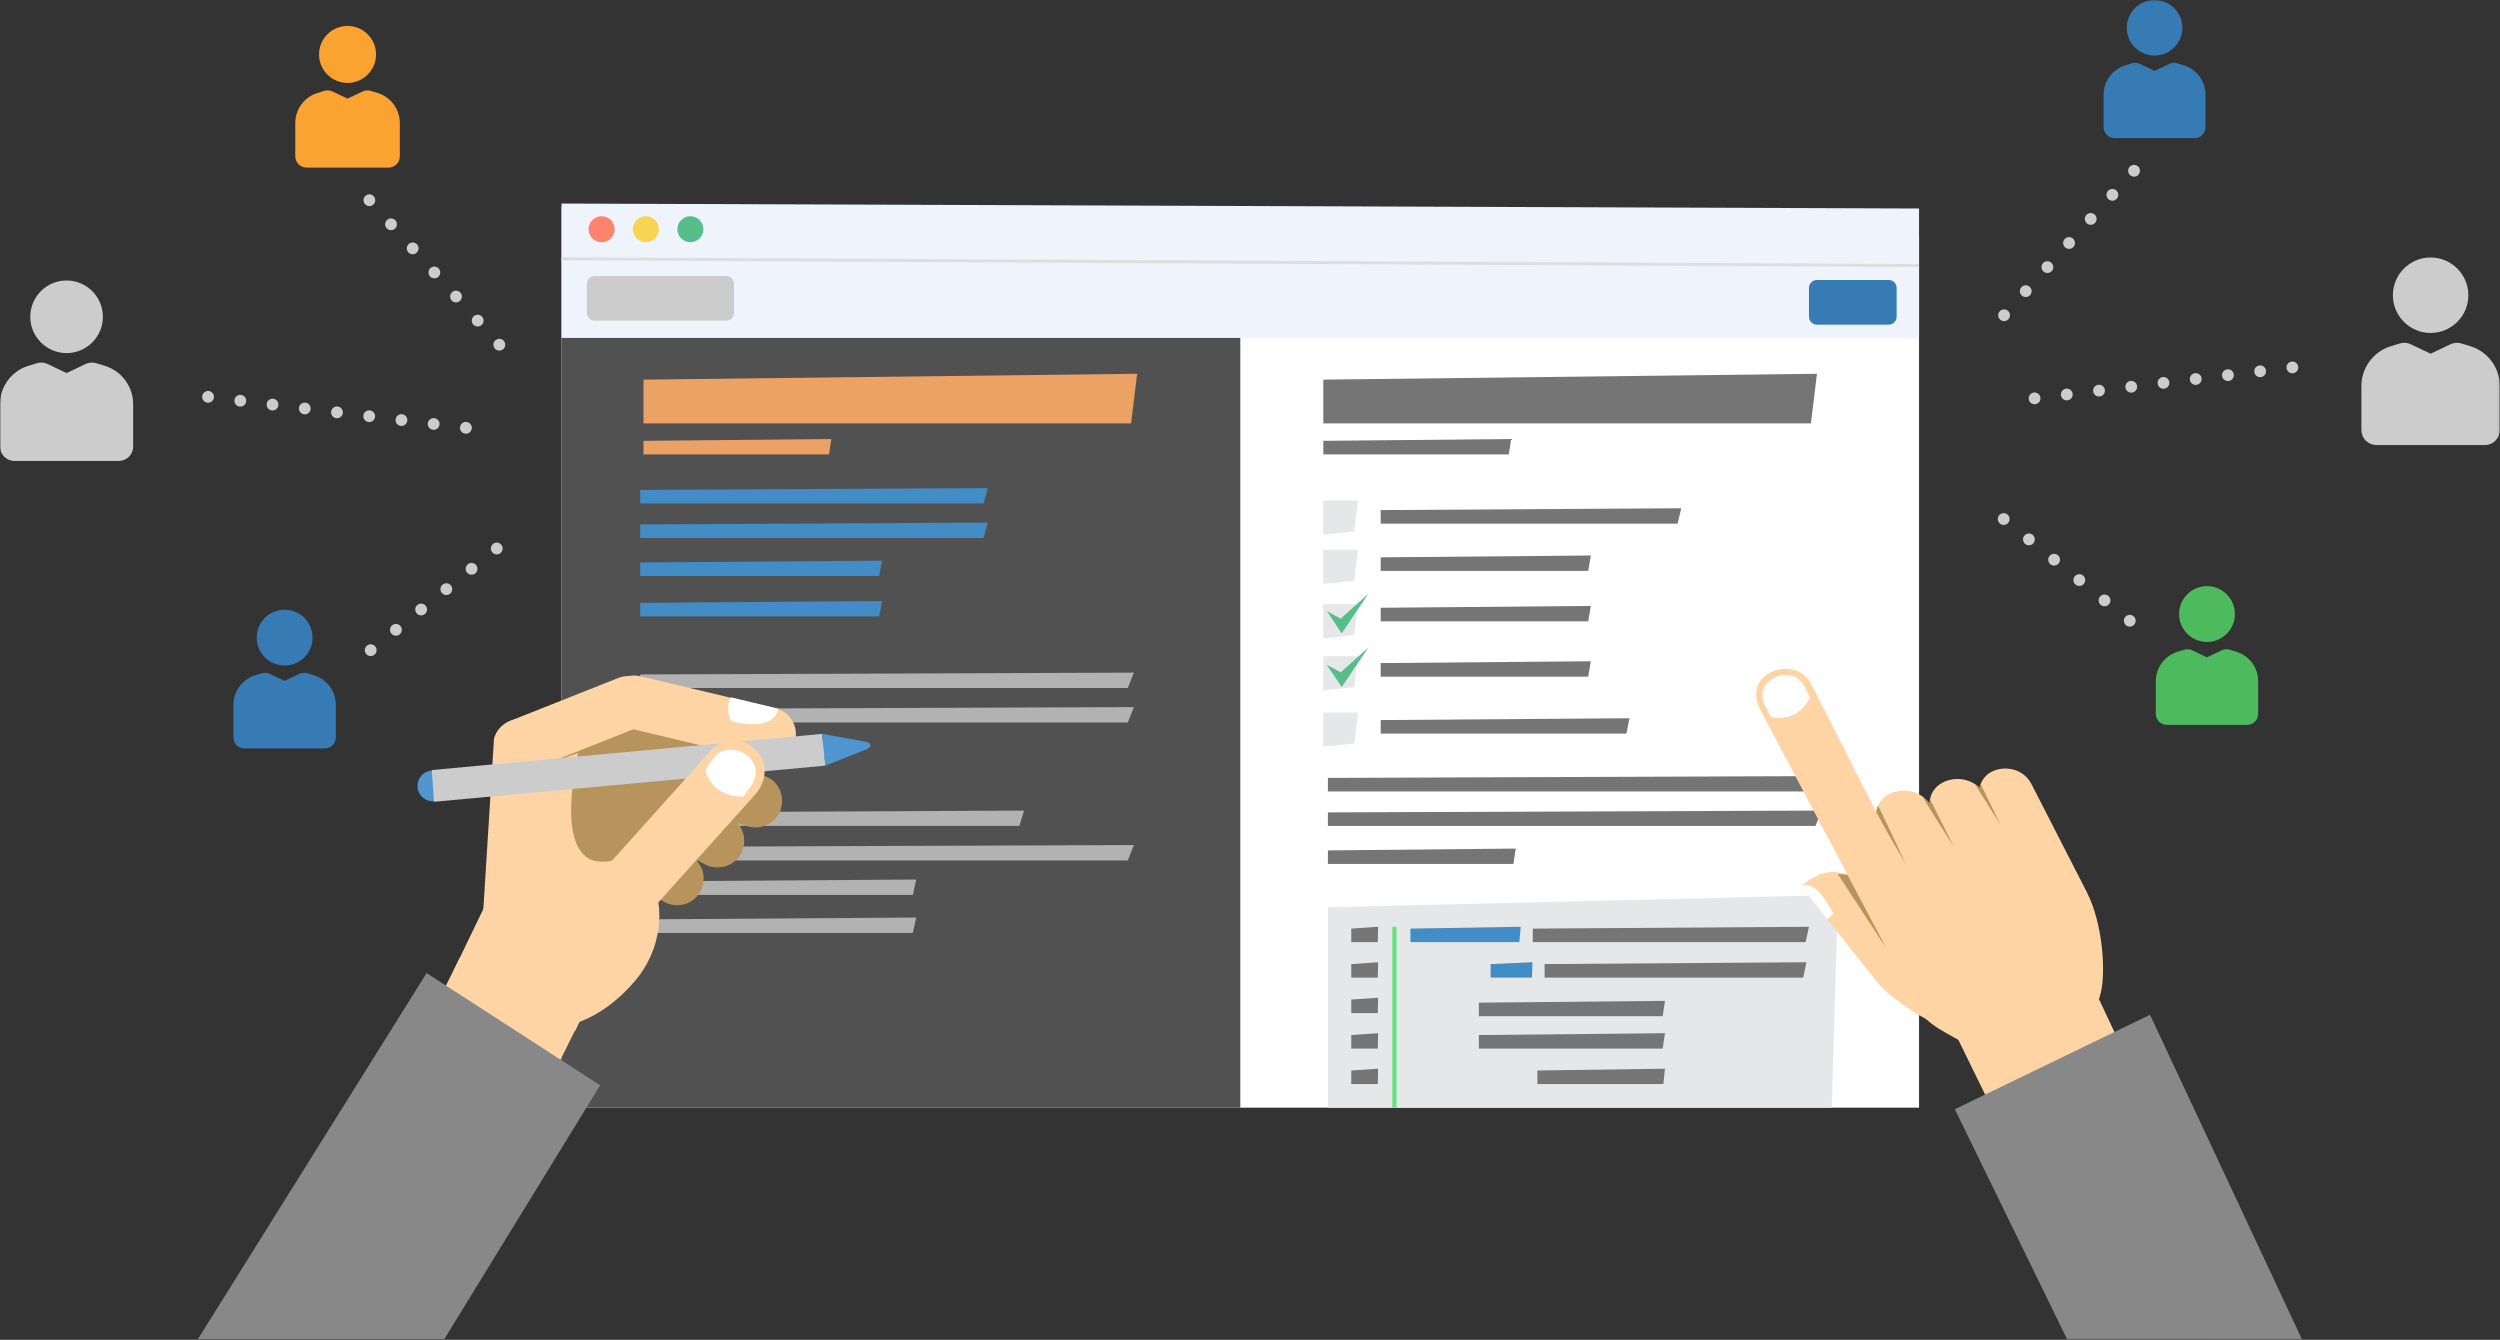 <?xml version="1.0" encoding="UTF-8"?>
<svg width="849px" height="455px" viewBox="0 0 849 455" version="1.1" xmlns="http://www.w3.org/2000/svg" xmlns:xlink="http://www.w3.org/1999/xlink">
    <rect x="0" y="0" width="849" height="455" fill="#333333" stroke="none"/>
    <!-- Generator: Sketch 51 (57462) - http://www.bohemiancoding.com/sketch -->
    <title>cover</title>
    <desc>Created with Sketch.</desc>
    <defs>
        <polygon id="path-1" points="0 455 848.94 455 848.94 0.068 0 0.068"></polygon>
    </defs>
    <g id="Page-1" stroke="none" stroke-width="1" fill="none" fill-rule="evenodd">
        <g id="Intro_v3_LogOut_English" transform="translate(-216, -358)">
            <g id="cover" transform="translate(216, 357)">
                <polygon id="Fill-1" fill="#FFFFFF" points="190.7 71.031 190.7 377.159 651.712 377.159 651.712 81.16"></polygon>
                <polygon id="Fill-2" fill="#515151" points="190.7 71.031 190.7 377.159 421.206 377.159 421.206 81.16"></polygon>
                <polygon id="Fill-3" fill="#EFF3FB" points="190.7 88.88 190.7 115.756 651.712 115.756 651.712 91.187"></polygon>
                <polygon id="Fill-4" fill="#EFF3FB" points="190.7 70.125 190.7 89.736 651.712 90.778 651.712 71.808"></polygon>
                <g id="Group-159" transform="translate(0, 0.933)">
                    <path d="M208.72,77.908 C208.72,80.348 206.741,82.326 204.302,82.326 C201.862,82.326 199.884,80.348 199.884,77.908 C199.884,75.468 201.862,73.49 204.302,73.49 C206.741,73.49 208.72,75.468 208.72,77.908" id="Fill-5" fill="#FC846D"></path>
                    <path d="M223.743,77.908 C223.743,80.348 221.764,82.326 219.325,82.326 C216.886,82.326 214.907,80.348 214.907,77.908 C214.907,75.468 216.886,73.49 219.325,73.49 C221.764,73.49 223.743,75.468 223.743,77.908" id="Fill-7" fill="#F9D452"></path>
                    <path d="M238.875,77.908 C238.875,80.348 236.898,82.326 234.457,82.326 C232.018,82.326 230.039,80.348 230.039,77.908 C230.039,75.468 232.018,73.49 234.457,73.49 C236.898,73.49 238.875,75.468 238.875,77.908" id="Fill-9" fill="#57BE8B"></path>
                    <polygon id="Fill-11" fill="#757575" points="449.394 128.993 449.394 143.856 614.986 143.856 617.043 127"></polygon>
                    <polygon id="Fill-13" fill="#757575" points="450.955 264.244 450.955 268.848 616.547 268.848 618.604 263.625"></polygon>
                    <polygon id="Fill-15" fill="#757575" points="450.955 275.955 450.955 280.559 616.547 280.559 618.604 275.337"></polygon>
                    <polygon id="Fill-17" fill="#428DC6" points="217.419 166.446 217.419 171.05 334.004 171.05 335.452 165.827"></polygon>
                    <polygon id="Fill-19" fill="#428DC6" points="217.419 178.157 217.419 182.761 334.004 182.761 335.452 177.539"></polygon>
                    <polygon id="Fill-21" fill="#B2B2B2" points="217.419 229.108 217.419 233.712 383.011 233.712 385.067 228.489"></polygon>
                    <polygon id="Fill-23" fill="#B2B2B2" points="217.419 240.819 217.419 245.423 383.011 245.423 385.067 240.2"></polygon>
                    <polygon id="Fill-25" fill="#B2B2B2" points="217.419 252.53 217.419 257.134 285.945 257.134 286.797 251.911"></polygon>
                    <polygon id="Fill-27" fill="#B2B2B2" points="217.419 275.955 217.419 280.559 346.169 280.559 347.769 275.337"></polygon>
                    <polygon id="Fill-29" fill="#B2B2B2" points="217.419 287.667 217.419 292.271 383.011 292.271 385.067 287.048"></polygon>
                    <polygon id="Fill-31" fill="#B2B2B2" points="217.419 299.378 217.419 303.982 310.002 303.982 311.152 298.759"></polygon>
                    <polygon id="Fill-33" fill="#B2B2B2" points="217.419 312.283 217.419 316.887 310.002 316.887 311.152 311.665"></polygon>
                    <polygon id="Fill-35" fill="#428DC6" points="217.419 191.079 217.419 195.683 298.547 195.683 299.555 190.46"></polygon>
                    <polygon id="Fill-37" fill="#428DC6" points="217.419 204.799 217.419 209.403 298.547 209.403 299.555 204.18"></polygon>
                    <polygon id="Fill-39" fill="#757575" points="449.394 149.776 449.394 154.38 512.4 154.38 513.182 149.158"></polygon>
                    <polygon id="Fill-41" fill="#757575" points="468.883 173.289 468.883 177.894 569.703 177.894 570.954 172.672"></polygon>
                    <polygon id="Fill-43" fill="#757575" points="468.883 189.334 468.883 193.938 539.361 193.938 540.236 188.716"></polygon>
                    <polygon id="Fill-45" fill="#757575" points="468.883 206.46 468.883 211.065 539.361 211.065 540.236 205.843"></polygon>
                    <polygon id="Fill-47" fill="#757575" points="468.883 225.249 468.883 229.854 539.361 229.854 540.236 224.632"></polygon>
                    <polygon id="Fill-49" fill="#ECA264" points="218.526 128.993 218.526 143.856 384.118 143.856 386.175 127"></polygon>
                    <polygon id="Fill-51" fill="#ECA264" points="218.526 149.776 218.526 154.38 281.532 154.38 282.314 149.158"></polygon>
                    <polygon id="Fill-53" fill="#757575" points="450.955 288.86 450.955 293.465 513.961 293.465 514.743 288.242"></polygon>
                    <polygon id="Fill-55" fill="#E6E7E8" points="450.955 308.187 450.955 376.226 622.059 376.226 624.185 303.982"></polygon>
                    <path d="M190.7,87.947 L651.712,90.254" id="Stroke-57" stroke="#DDDDDD"></path>
                    <path d="M246.612,108.966 L201.992,108.966 C200.513,108.966 199.315,107.768 199.315,106.289 L199.315,96.482 C199.315,95.004 200.513,93.806 201.992,93.806 L246.612,93.806 C248.091,93.806 249.289,95.004 249.289,96.482 L249.289,106.289 C249.289,107.768 248.091,108.966 246.612,108.966" id="Fill-59" fill="#CCCCCC"></path>
                    <path d="M641.415,110.314 L617.007,110.314 C615.528,110.314 614.33,109.116 614.33,107.638 L614.33,97.83 C614.33,96.352 615.528,95.154 617.007,95.154 L641.415,95.154 C642.894,95.154 644.092,96.352 644.092,97.83 L644.092,107.638 C644.092,109.116 642.894,110.314 641.415,110.314" id="Fill-61" fill="#377BB5"></path>
                    <path d="M143.328,263.242 C141.27,265.275 141.251,268.591 143.284,270.648 C145.317,272.705 148.633,272.724 150.689,270.691 C152.746,268.659 152.766,265.344 150.732,263.286 C148.7,261.23 145.385,261.21 143.328,263.242" id="Fill-63" fill="#4F95D0"></path>
                    <path d="M264.967,275.383 C266.782,270.753 264.525,265.327 259.851,263.665 L215.231,247.802 C210.557,246.14 205.329,248.288 203.514,252.918 C201.698,257.549 204.004,262.808 208.631,264.634 L253.251,280.498 C257.938,282.166 263.152,280.013 264.967,275.383" id="Fill-65" fill="#B7945C"></path>
                    <path d="M251.47,290.264 C253.999,285.981 252.634,280.265 248.282,277.88 L206.756,255.119 C202.407,252.736 196.903,254.024 194.374,258.307 C191.845,262.589 193.284,268.149 197.562,270.688 L239.089,293.45 C243.45,295.841 248.941,294.546 251.47,290.264" id="Fill-67" fill="#B7945C"></path>
                    <polygon id="Fill-69" fill="#B7945C" points="172.638 312.957 178.146 254.66 223.058 240.845 250.114 254.836 203.772 314.924"></polygon>
                    <path d="M236.148,305.028 C239.744,301.593 239.982,295.721 236.441,292.245 L202.655,259.064 C199.115,255.588 193.47,255.334 189.874,258.769 C186.276,262.205 186.151,267.946 189.579,271.551 L223.365,304.733 C226.915,308.219 232.55,308.464 236.148,305.028" id="Fill-71" fill="#B7945C"></path>
                    <path d="M177.052,299.27 C160.341,307.963 164.842,337.03 175.634,345.202 C186.428,353.374 203.371,347.65 215.643,333.184 C227.912,318.718 224.407,300.044 218.62,295.898 C212.833,291.751 193.763,290.578 177.052,299.27" id="Fill-73" fill="#FED4A4"></path>
                    <path d="M170.304,322.4 C175.099,323.721 181.113,321.033 181.422,316.087 L185.194,255.704 C185.502,250.756 183.674,245.906 178.878,244.585 C174.083,243.264 169.094,246.107 167.762,250.9 L163.99,311.284 C163.68,316.249 165.508,321.081 170.304,322.4" id="Fill-75" fill="#FED4A4"></path>
                    <path d="M221.735,235.01 C219.736,230.456 214.406,228.478 209.822,230.367 L173.602,244.74 C168.993,246.57 166.958,252.1 168.959,256.654 C170.958,261.207 176.312,263.285 180.871,261.295 L217.092,246.923 C221.715,245.088 223.736,239.565 221.735,235.01" id="Fill-77" fill="#FED4A4"></path>
                    <path d="M269.978,251.818 C271.286,247.018 268.457,241.868 263.632,240.717 L217.569,229.739 C212.742,228.589 207.774,231.286 206.466,236.085 C205.161,240.882 208.018,245.866 212.814,247.183 L258.878,258.163 C263.719,259.317 268.67,256.616 269.978,251.818" id="Fill-79" fill="#FED4A4"></path>
                    <path d="M196.276,255.839 C194.505,264.173 188.115,297.781 208.897,292.098 C229.68,286.414 190.43,326.004 190.43,326.004 L169.281,297.724 C169.281,297.724 167.233,264.622 196.276,255.839" id="Fill-81" fill="#FED4A4"></path>
                    <polygon id="Fill-83" fill="#CCCCCC" points="279.166 249.293 146.652 261.575 147.365 272.358 280.304 260.073"></polygon>
                    <polygon id="Fill-85" fill="#FED4A4" points="168.767 299.176 207.181 324.358 195.335 350.139 154.272 329.215"></polygon>
                    <polygon id="Fill-87" fill="#FED4A4" points="156.276 325.059 196.718 347.123 188.629 363.349 148.186 341.285"></polygon>
                    <polygon id="Fill-89" fill="#888888" points="150.898 454.809 203.806 368.634 144.877 330.514 67.221 454.809"></polygon>
                    <path d="M206.372,308.708 C210.433,312.904 217.491,313.292 221.383,308.956 L256.55,269.784 C260.44,265.449 260.859,258.971 256.799,254.773 C252.738,250.576 245.996,250.474 241.789,254.525 L206.621,293.698 C202.719,298.044 202.311,304.511 206.372,308.708" id="Fill-91" fill="#FED4A4"></path>
                    <path d="M241.969,257.966 L239.476,261.625 C241.554,267.887 246.019,270.679 252.475,270.574 L254.924,267.122 C261.565,257.715 247.197,250.074 241.969,257.966" id="Fill-93" fill="#FFFFFF"></path>
                    <path d="M264.228,240.701 L248.206,236.883 C247.005,238.83 246.976,242.087 248.221,244.935 C254.115,246.667 263.557,246.937 264.228,240.701" id="Fill-95" fill="#FFFFFF"></path>
                    <path d="M279.166,249.293 L293.738,251.897 C295.966,252.295 296.339,253.731 293.987,254.638 L280.303,260.073 L279.166,249.293 Z" id="Fill-97" fill="#4F95D0"></path>
                    <polygon id="Fill-99" fill="#E6E7E8" points="459.892 180.517 449.394 181.63 449.394 170.019 461.189 170.019"></polygon>
                    <polygon id="Fill-101" fill="#E6E7E8" points="459.892 197.276 449.394 198.388 449.394 186.778 461.189 186.778"></polygon>
                    <polygon id="Fill-103" fill="#757575" points="468.883 244.599 468.883 249.204 552.337 249.204 553.372 243.982"></polygon>
                    <polygon id="Fill-105" fill="#E6E7E8" points="459.892 252.542 449.394 253.655 449.394 242.044 461.189 242.044"></polygon>
                    <polygon id="Fill-107" fill="#E6E7E8" points="459.892 215.744 449.394 216.856 449.394 205.246 461.189 205.246"></polygon>
                    <polygon id="Fill-109" fill="#E6E7E8" points="459.892 233.401 449.394 234.514 449.394 222.904 461.189 222.904"></polygon>
                    <polygon id="Fill-111" fill="#57BE8B" points="450.6 207.61 455.64 215.172 464.671 201.735 455.291 210.154"></polygon>
                    <polygon id="Fill-113" fill="#57BE8B" points="450.6 225.849 455.64 233.411 464.671 219.974 455.291 228.393"></polygon>
                    <mask id="mask-2" fill="white">
                        <use xlink:href="#path-1"></use>
                    </mask>
                    <g id="Clip-116"></g>
                    <polygon id="Fill-115" fill="#61E57A" mask="url(#mask-2)" points="472.844 376.226 474.253 376.226 474.253 314.811 472.844 314.811"></polygon>
                    <polygon id="Fill-117" fill="#757575" mask="url(#mask-2)" points="458.894 315.418 458.894 320.023 467.894 320.023 468.006 314.8"></polygon>
                    <polygon id="Fill-118" fill="#757575" mask="url(#mask-2)" points="458.894 327.466 458.894 332.071 467.894 332.071 468.006 326.849"></polygon>
                    <polygon id="Fill-119" fill="#757575" mask="url(#mask-2)" points="458.894 339.514 458.894 344.118 467.894 344.118 468.006 338.897"></polygon>
                    <polygon id="Fill-120" fill="#757575" mask="url(#mask-2)" points="458.894 351.562 458.894 356.167 467.894 356.167 468.006 350.944"></polygon>
                    <polygon id="Fill-121" fill="#757575" mask="url(#mask-2)" points="458.894 363.61 458.894 368.215 467.894 368.215 468.006 362.993"></polygon>
                    <polygon id="Fill-122" fill="#428DC6" mask="url(#mask-2)" points="478.974 315.419 478.974 320.023 515.975 320.023 516.435 314.8"></polygon>
                    <polygon id="Fill-123" fill="#428DC6" mask="url(#mask-2)" points="506.216 327.467 506.216 332.071 520.251 332.071 520.426 326.848"></polygon>
                    <polygon id="Fill-124" fill="#757575" mask="url(#mask-2)" points="520.531 315.419 520.531 320.023 613.179 320.023 614.33 314.8"></polygon>
                    <polygon id="Fill-125" fill="#757575" mask="url(#mask-2)" points="524.546 327.467 524.546 332.071 612.372 332.071 613.463 326.849"></polygon>
                    <polygon id="Fill-126" fill="#757575" mask="url(#mask-2)" points="502.225 340.572 502.225 345.176 564.649 345.176 565.424 339.953"></polygon>
                    <polygon id="Fill-127" fill="#757575" mask="url(#mask-2)" points="502.225 351.563 502.225 356.167 564.649 356.167 565.424 350.944"></polygon>
                    <polygon id="Fill-128" fill="#757575" mask="url(#mask-2)" points="522.093 363.611 522.093 368.215 564.893 368.215 565.424 362.993"></polygon>
                    <path d="M9.327,124.402 C9.364,124.389 12.565,123.407 12.565,123.407 C13.734,123.049 14.995,123.14 16.1,123.667 L22.611,126.761 L29.121,123.666 C30.226,123.141 31.487,123.049 32.657,123.408 C32.657,123.408 35.856,124.39 35.894,124.402 C41.474,126.261 45.222,131.462 45.222,137.342 L45.222,151.71 C45.222,154.411 43.033,156.6 40.33,156.6 L4.891,156.6 C2.19,156.6 -0,154.411 -0,151.71 L-0,137.342 C-0,131.462 3.748,126.261 9.327,124.402" id="Fill-129" fill="#CCCCCC" mask="url(#mask-2)"></path>
                    <path d="M22.61,119.98 C15.811,119.98 10.28,114.449 10.28,107.65 C10.28,100.851 15.811,95.32 22.61,95.32 C29.409,95.32 34.94,100.851 34.94,107.65 C34.94,114.449 29.409,119.98 22.61,119.98" id="Fill-130" fill="#CCCCCC" mask="url(#mask-2)"></path>
                    <path d="M86.445,229.475 C86.472,229.465 88.934,228.709 88.934,228.709 C89.834,228.434 90.803,228.504 91.653,228.909 L96.66,231.289 L101.666,228.909 C102.515,228.505 103.485,228.434 104.384,228.71 C104.384,228.71 106.845,229.466 106.875,229.475 C111.165,230.905 114.048,234.904 114.048,239.426 L114.048,250.474 C114.048,252.551 112.364,254.235 110.286,254.235 L83.034,254.235 C80.956,254.235 79.272,252.551 79.272,250.474 L79.272,239.426 C79.272,234.904 82.155,230.905 86.445,229.475" id="Fill-131" fill="#377BB5" mask="url(#mask-2)"></path>
                    <path d="M96.66,226.075 C91.431,226.075 87.179,221.821 87.179,216.594 C87.179,211.365 91.431,207.111 96.66,207.111 C101.889,207.111 106.141,211.365 106.141,216.594 C106.141,221.821 101.889,226.075 96.66,226.075" id="Fill-132" fill="#377BB5" mask="url(#mask-2)"></path>
                    <path d="M107.597,31.705 C107.626,31.695 110.139,30.924 110.139,30.924 C111.057,30.643 112.047,30.715 112.914,31.128 L118.026,33.558 L123.137,31.127 C124.004,30.715 124.993,30.643 125.912,30.925 C125.912,30.925 128.424,31.696 128.453,31.705 C132.834,33.165 135.777,37.248 135.777,41.864 L135.777,53.142 C135.777,55.264 134.058,56.982 131.937,56.982 L104.115,56.982 C101.994,56.982 100.276,55.264 100.276,53.142 L100.276,41.864 C100.275,37.248 103.218,33.165 107.597,31.705" id="Fill-133" fill="#FAA330" mask="url(#mask-2)"></path>
                    <path d="M118.025,28.234 C112.688,28.234 108.345,23.891 108.345,18.553 C108.345,13.216 112.688,8.874 118.025,8.874 C123.363,8.874 127.705,13.216 127.705,18.553 C127.705,23.891 123.363,28.234 118.025,28.234" id="Fill-134" fill="#FAA330" mask="url(#mask-2)"></path>
                    <path d="M158.219,145.351 L65.188,134.183" id="Stroke-136" stroke="#CCCCCC" stroke-width="4" stroke-linecap="round" stroke-linejoin="round" stroke-dasharray="0,11.023" mask="url(#mask-2)"></path>
                    <path d="M168.7,186.332 L122.716,223.43" id="Stroke-138" stroke="#CCCCCC" stroke-width="4" stroke-linecap="round" stroke-linejoin="round" stroke-dasharray="0,11" mask="url(#mask-2)"></path>
                    <path d="M125.438,68.055 L170.526,118.189" id="Stroke-139" stroke="#CCCCCC" stroke-width="4" stroke-linecap="round" stroke-linejoin="round" stroke-dasharray="0,11" mask="url(#mask-2)"></path>
                    <path d="M839.245,117.734 C839.207,117.721 835.88,116.7 835.88,116.7 C834.664,116.328 833.352,116.422 832.205,116.969 L825.437,120.187 L818.67,116.968 C817.521,116.423 816.211,116.328 814.995,116.701 C814.995,116.701 811.669,117.722 811.63,117.734 C805.83,119.668 801.934,125.073 801.934,131.185 L801.934,146.119 C801.934,148.927 804.21,151.203 807.018,151.203 L843.855,151.203 C846.664,151.203 848.939,148.927 848.939,146.119 L848.939,131.185 C848.94,125.073 845.044,119.667 839.245,117.734" id="Fill-140" fill="#CCCCCC" mask="url(#mask-2)"></path>
                    <path d="M825.438,113.138 C832.504,113.138 838.254,107.389 838.254,100.323 C838.254,93.254 832.504,87.505 825.438,87.505 C818.37,87.505 812.62,93.254 812.62,100.323 C812.62,107.389 818.37,113.138 825.438,113.138" id="Fill-141" fill="#CCCCCC" mask="url(#mask-2)"></path>
                    <path d="M759.711,221.475 C759.683,221.465 757.221,220.709 757.221,220.709 C756.321,220.434 755.352,220.504 754.502,220.909 L749.496,223.289 L744.489,220.909 C743.64,220.505 742.67,220.434 741.771,220.71 C741.771,220.71 739.31,221.466 739.281,221.475 C734.99,222.905 732.107,226.904 732.107,231.426 L732.107,242.474 C732.107,244.551 733.791,246.235 735.869,246.235 L763.122,246.235 C765.199,246.235 766.883,244.551 766.883,242.474 L766.883,231.426 C766.884,226.904 764.001,222.905 759.711,221.475" id="Fill-142" fill="#4CBA5D" mask="url(#mask-2)"></path>
                    <path d="M749.495,218.075 C754.724,218.075 758.976,213.821 758.976,208.594 C758.976,203.365 754.724,199.111 749.495,199.111 C744.266,199.111 740.014,203.365 740.014,208.594 C740.014,213.821 744.266,218.075 749.495,218.075" id="Fill-143" fill="#4CBA5D" mask="url(#mask-2)"></path>
                    <path d="M741.859,22.332 C741.831,22.323 739.38,21.57 739.38,21.57 C738.485,21.297 737.519,21.366 736.673,21.769 L731.69,24.139 L726.705,21.769 C725.859,21.366 724.894,21.297 723.999,21.571 C723.999,21.571 721.548,22.323 721.52,22.332 C717.249,23.756 714.379,27.737 714.379,32.239 L714.379,43.238 C714.379,45.307 716.055,46.982 718.124,46.982 L745.255,46.982 C747.324,46.982 749,45.307 749,43.238 L749,32.239 C749.001,27.737 746.13,23.756 741.859,22.332" id="Fill-144" fill="#377BB5" mask="url(#mask-2)"></path>
                    <path d="M731.689,18.947 C736.894,18.947 741.129,14.713 741.129,9.508 C741.129,4.301 736.894,0.067 731.689,0.067 C726.485,0.067 722.25,4.301 722.25,9.508 C722.25,14.713 726.485,18.947 731.689,18.947" id="Fill-145" fill="#377BB5" mask="url(#mask-2)"></path>
                    <path d="M690.938,135.351 L783.967,124.183" id="Stroke-147" stroke="#CCCCCC" stroke-width="4" stroke-linecap="round" stroke-linejoin="round" stroke-dasharray="0,11.023" mask="url(#mask-2)"></path>
                    <path d="M680.455,176.332 L726.44,213.43" id="Stroke-149" stroke="#CCCCCC" stroke-width="4" stroke-linecap="round" stroke-linejoin="round" stroke-dasharray="0,11" mask="url(#mask-2)"></path>
                    <path d="M724.718,58.056 L679.629,108.189" id="Stroke-150" stroke="#CCCCCC" stroke-width="4" stroke-linecap="round" stroke-linejoin="round" stroke-dasharray="0,11" mask="url(#mask-2)"></path>
                    <path d="M657.427,337.575 L681.198,386.22 L725.495,383.688 C727.35,381.837 729.16,379.943 730.925,378.01 L706.254,325.367 L657.427,337.575 Z" id="Fill-151" fill="#FED4A4" mask="url(#mask-2)"></path>
                    <path d="M611.628,301.022 L637.693,333.874 C641.049,338.102 657.972,350.811 662.458,347.806 C666.939,344.804 659.529,330.105 656.065,325.959 L636.261,303.843 C624.904,291.164 616.109,297.241 611.628,301.022" id="Fill-152" fill="#FED4A4" mask="url(#mask-2)"></path>
                    <path d="M615.191,232.58 L637.163,275.848 C638.254,267.721 650.436,265.79 655.302,273.119 C655.278,264.639 666.593,261.88 672.3,267.664 C673.564,259.843 685.814,258.393 689.915,266.4 L708.698,303.067 C713.972,313.362 715.187,329.459 713.487,336.962 C708.443,359.201 679.563,361.548 668.998,355.405 C660.759,350.616 654.354,348.116 651.455,342.644 L597.838,241.182 C591.046,228.361 609.892,221.892 615.191,232.58" id="Fill-153" fill="#FED4A4" mask="url(#mask-2)"></path>
                    <path d="M652.788,270.514 C653.741,271.195 654.599,272.06 655.303,273.118 C655.301,272.555 655.351,272.019 655.445,271.505 C659.06,278.678 663.502,287.584 663.502,287.584 C663.502,287.584 656.783,277.118 652.788,270.514 M637.199,275.615 C637.316,274.897 637.521,274.226 637.801,273.611 C641.375,280.918 647.198,293.55 647.198,293.55 C647.198,293.55 639.983,281.202 637.163,275.848 C637.207,275.93 637.213,275.83 637.199,275.615 M679.421,280.224 C679.421,280.224 675.839,272.877 672.63,266.368 C672.485,266.777 672.375,267.209 672.301,267.663 C671.8,267.156 671.254,266.714 670.678,266.337 C674.578,272.635 679.421,280.224 679.421,280.224" id="Fill-154" fill="#B7945C" mask="url(#mask-2)"></path>
                    <path d="M612.798,233.174 L614.672,236.891 C611.965,242.471 607.462,244.527 601.457,243.638 L599.598,240.119 C594.563,230.535 608.893,225.176 612.798,233.174" id="Fill-155" fill="#FFFFFF" mask="url(#mask-2)"></path>
                    <path d="M622.592,310.34 C621.952,311.029 621.283,311.695 620.606,312.338 L611.628,301.023 C616.205,298.846 620.128,305.773 622.592,310.34" id="Fill-156" fill="#FFFFFF" mask="url(#mask-2)"></path>
                    <polygon id="Fill-157" fill="#B7945C" mask="url(#mask-2)" points="627.423 297.166 640.657 322.211 624.052 296.812"></polygon>
                    <polygon id="Fill-158" fill="#888888" mask="url(#mask-2)" points="730.146 344.69 663.857 376.755 702.029 454.962 781.787 455"></polygon>
                </g>
            </g>
        </g>
    </g>
</svg>
